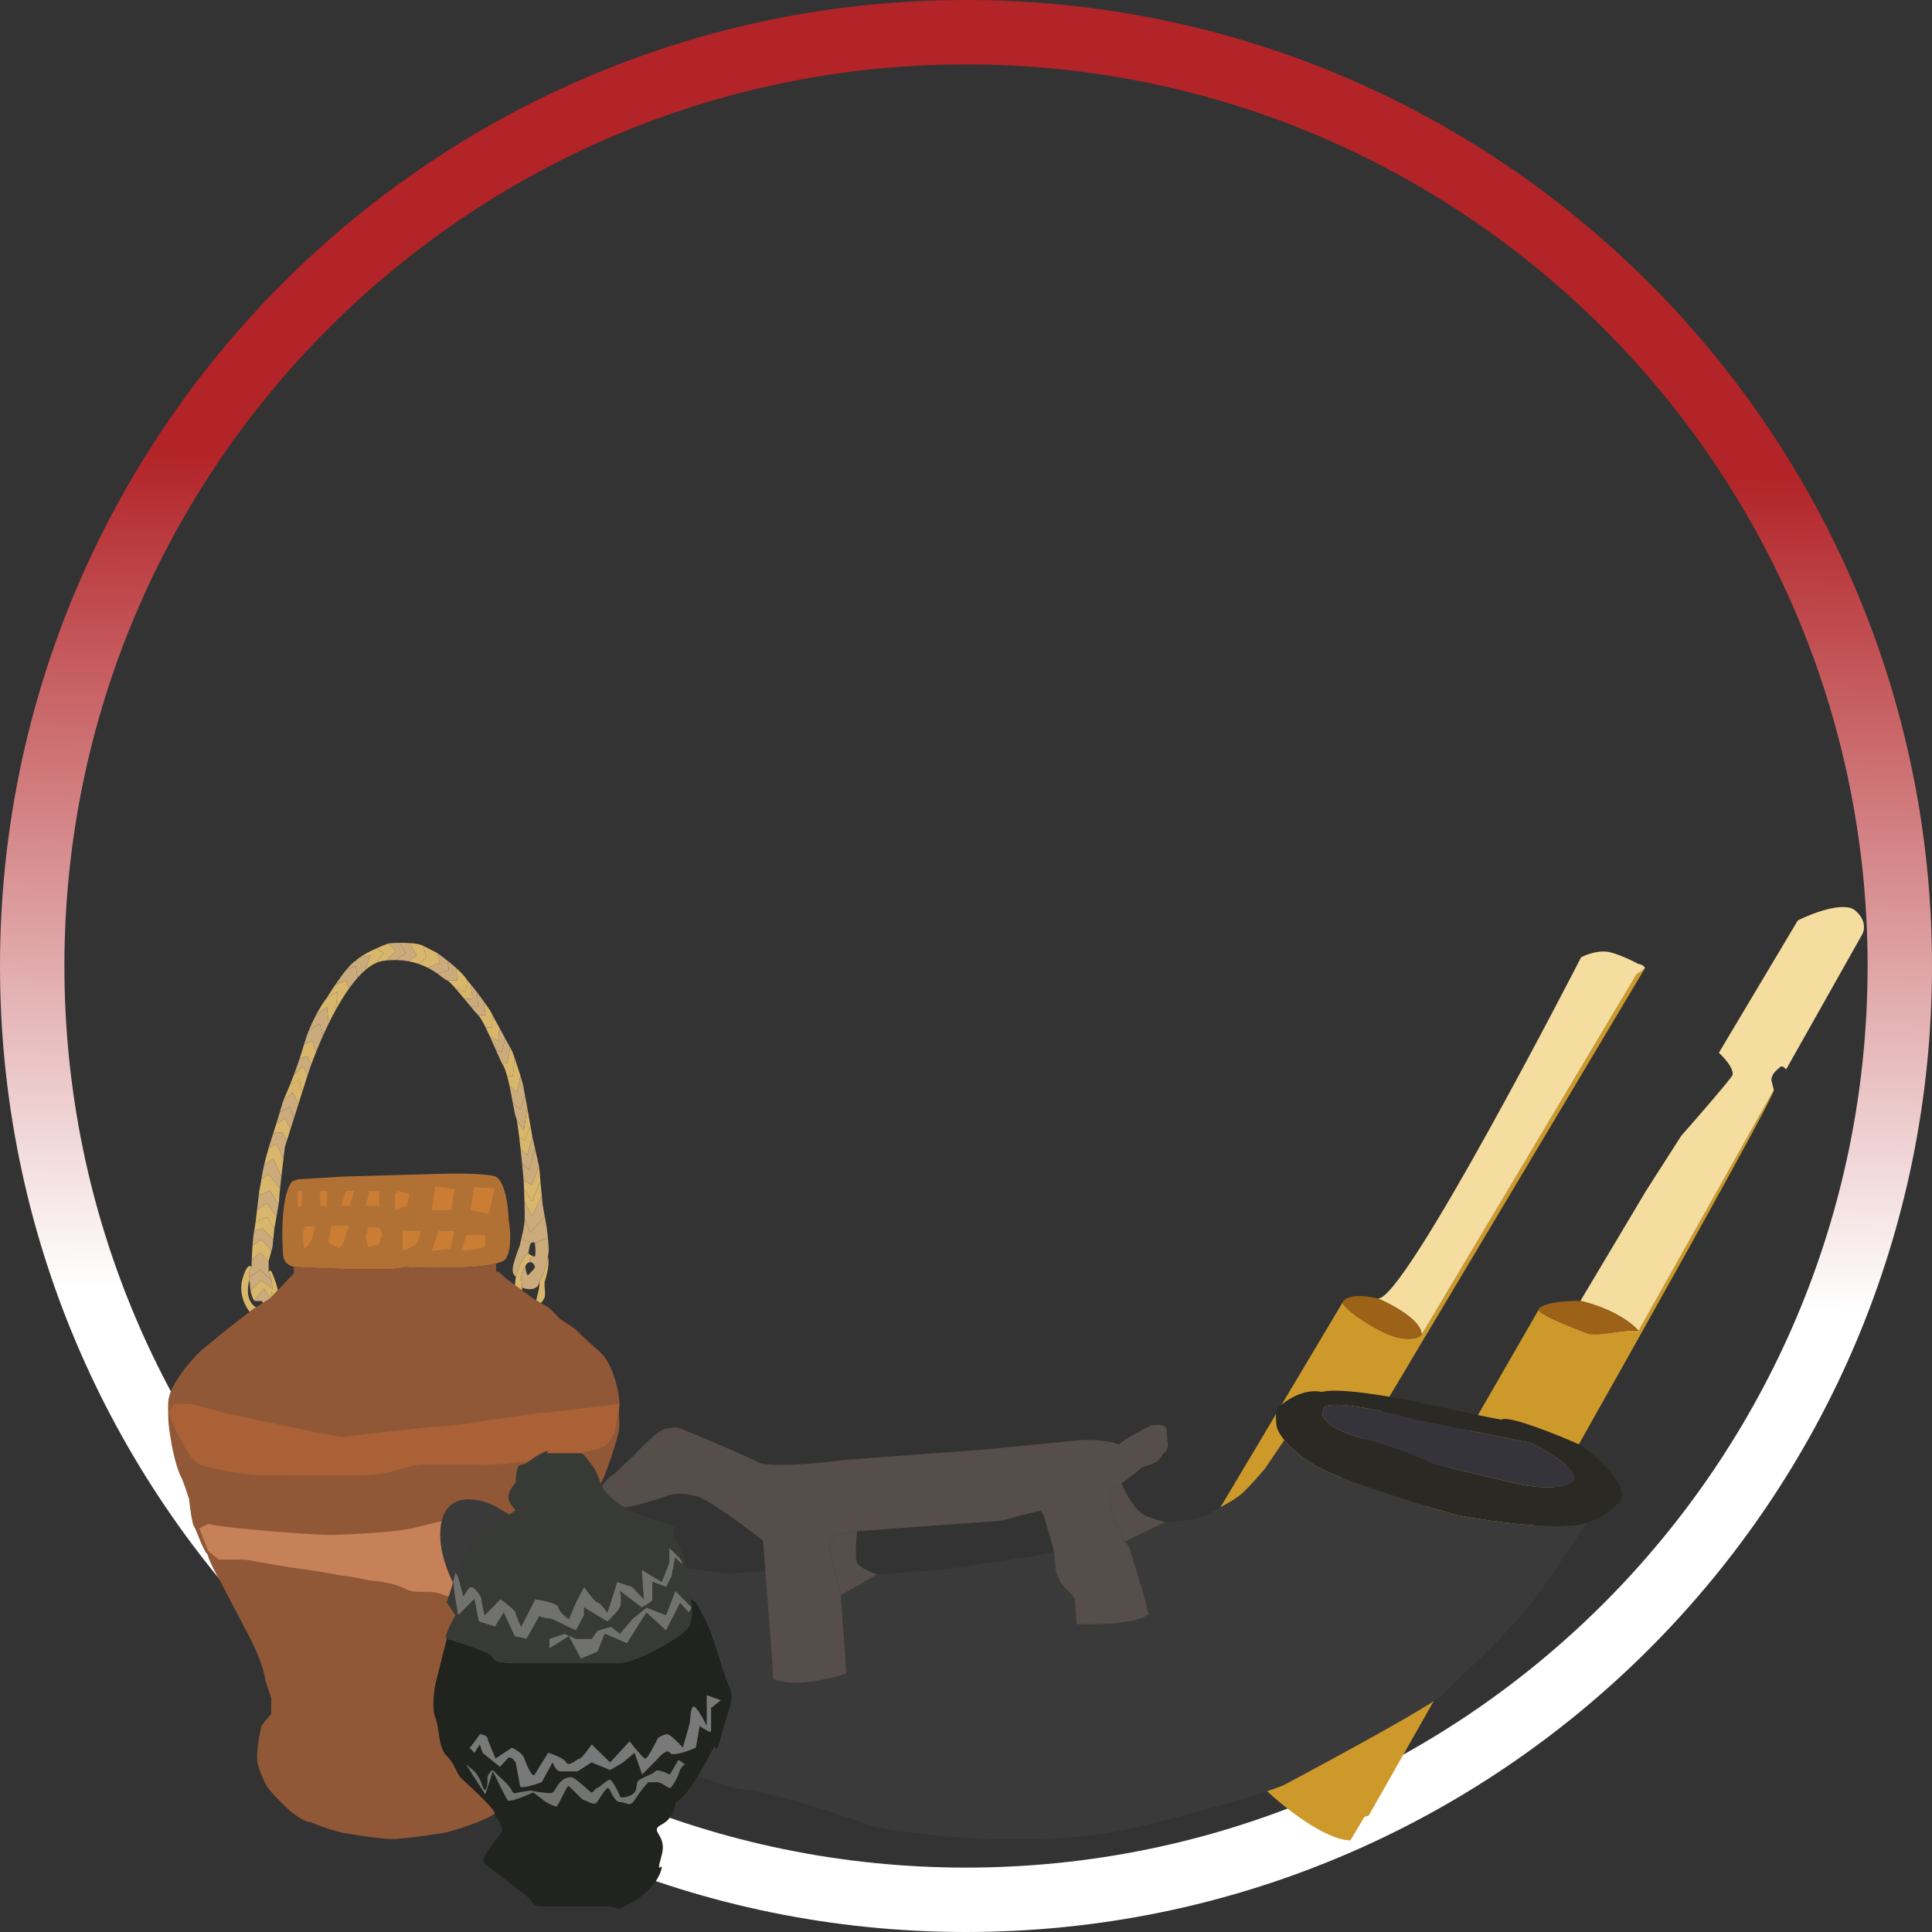<svg width="3000" height="3000" viewBox="0 0 3000 3000" fill="none" xmlns="http://www.w3.org/2000/svg">
<rect x="0" y="0" width="3000" height="3000" fill="#333333" stroke="none"/>
<defs>
<linearGradient id="paint0_linear_2302_18000" x1="1500" y1="0" x2="1430" y2="4783" gradientUnits="userSpaceOnUse">
<stop offset="0.151" stop-color="#B22428"/>
<stop offset="0.422" stop-color="white"/>
</linearGradient>
</defs>
<path fill-rule="evenodd" clip-rule="evenodd" d="M1500 2900C2273.2 2900 2900 2273.2 2900 1500C2900 726.801 2273.2 100 1500 100C726.801 100 100 726.801 100 1500C100 2273.2 726.801 2900 1500 2900ZM1500 3000C2328.43 3000 3000 2328.43 3000 1500C3000 671.573 2328.43 0 1500 0C671.573 0 0 671.573 0 1500C0 2328.43 671.573 3000 1500 3000Z" fill="url(#paint0_linear_2302_18000)"/>
<path d="M450.378 1839.69C445.059 1847.29 435.398 1879 439.298 1945.13C439.298 1959.54 448.128 1965.31 456.361 1967.1C459.696 1967.83 462.934 1967.9 465.447 1967.63C512.13 1970.25 610.417 1973.93 630.095 1967.63C668.412 1969.49 738.595 1970.17 770.368 1961.91C778.592 1959.77 784.243 1957.04 786.102 1953.57C795.143 1936.7 792.38 1907.55 789.869 1895.09C789.499 1875.97 784.994 1835.59 769.925 1827.04C753.615 1821.64 703.002 1821.98 679.734 1822.82L531.262 1827.04L462.344 1831.26C458.355 1832.29 450.378 1835.42 450.378 1839.69Z" fill="#B27134"/>
<path d="M630.095 1967.63C610.417 1973.93 512.13 1970.25 465.447 1967.63C462.934 1967.9 459.696 1967.83 456.361 1967.1V1977.19L430.877 2003.94L419.132 2016.27L408.385 2023.09L397.637 2029.91L392.54 2033.14L387.665 2036.89L355.976 2061.26L312.321 2096.97C295.553 2112.99 261.84 2151.68 261.131 2178.23C260.422 2204.77 262.756 2222.09 264.012 2227.43C266.154 2243.27 272.832 2279.11 282.405 2295.76C288.255 2311.05 292.229 2323.31 293.485 2327.53C294.888 2340.18 298.36 2366.33 301.019 2369.7C304.343 2373.92 315.645 2408.79 322.293 2413.57C324.243 2423.24 336.401 2445.71 342.237 2455.74L390.767 2548.53C396.898 2560.71 409.736 2589.92 412.041 2609.26C415.941 2621.86 419.723 2632.69 421.127 2636.54V2661.84C416.325 2666.81 406.545 2677.59 405.836 2680.96C404.95 2685.18 395.643 2723.42 400.739 2741.13C404.817 2755.3 411.893 2769.53 414.922 2774.87C428.809 2792.31 461.812 2827.68 482.731 2829.7C504.005 2838.47 522.915 2843.85 529.71 2845.45C555.194 2850.04 608.644 2858.38 618.572 2855.01C630.627 2855.01 673.233 2848.63 693.03 2845.45C712.235 2840.2 754.147 2826.95 768.152 2815.92C782.157 2804.9 793.193 2794.84 796.96 2791.18L823.552 2753.22L828.87 2746.76C825.62 2720.33 814.023 2663.42 793.636 2647.22C793.636 2615.95 809.443 2580.96 817.347 2567.37L840.172 2510.01L871.196 2455.18L893.356 2405.13L918.175 2335.4L939.449 2289.57C947.279 2268.95 962.717 2224.56 961.83 2211.97C960.944 2199.37 961.461 2182.16 961.83 2175.13C959.984 2156.86 951.105 2115.86 930.363 2098.09C909.621 2080.32 897.049 2067.82 893.356 2063.79L869.645 2048.04C865.287 2043.26 855.684 2033.08 852.138 2030.61C850.138 2029.21 845.08 2026.26 839.95 2023.35C837.409 2021.9 834.851 2020.47 832.638 2019.24C831.401 2018.55 830.271 2017.92 829.314 2017.4L813.137 2005.3L810.699 2003.53L799.619 1995.46L786.102 1985.62L774.357 1974.66H770.368V1961.91C738.595 1970.17 668.412 1969.49 630.095 1967.63Z" fill="#905836"/>
<path d="M387.665 2036.89L392.54 2033.14L397.637 2029.91C390.989 2026.77 379.687 2013.68 387.665 1986.47C387.501 1985.59 387.344 1984.52 387.226 1983.32C386.707 1978.07 386.934 1970.48 390.546 1967.1C388.404 1964.18 382.568 1963.97 376.363 1986.47C370.159 2008.96 381.312 2029.45 387.665 2036.89Z" fill="#D8B66C"/>
<path d="M421.57 1974.38C420.329 1972.13 418.098 1973.44 417.138 1974.38C419.286 1979.2 420.702 1983.78 421.57 1988.04C422.519 1992.7 422.813 1996.98 422.694 2000.76C422.463 2008.06 420.691 2013.5 419.132 2016.27L430.877 2003.94C432.712 2002.01 423.121 1977.19 421.57 1974.38Z" fill="#D8B66C"/>
<path d="M814.688 1893.68L823.774 1914.21L845.823 1888.48L842.61 1870.62L841.377 1857.36L825.99 1888.48L814.369 1865.23C814.743 1877.53 814.959 1888.98 814.688 1893.68Z" fill="#CBAA7C"/>
<path d="M814.369 1865.23L825.99 1888.48L841.377 1857.36L839.223 1834.19L825.99 1865.23L813.72 1846.68C813.948 1852.56 814.179 1859 814.369 1865.23Z" fill="#D8B66C"/>
<path d="M813.137 1832.67C813.309 1836.51 813.513 1841.36 813.72 1846.68L825.99 1865.23L839.223 1834.19L837.07 1811.01L825.99 1839.65L813.137 1832.67Z" fill="#D8B66C"/>
<path d="M813.137 1832.67L825.99 1839.65L837.07 1811.01L830.865 1783.71L821.779 1816.59L810.699 1807.08C811.648 1816.61 812.49 1825.52 813.137 1832.67Z" fill="#CBAA7C"/>
<path d="M810.699 1807.08L821.779 1816.59L830.865 1783.71L826.654 1765.18L818.677 1793.25L808.271 1783.71C809.118 1791.5 809.942 1799.48 810.699 1807.08Z" fill="#CBAA7C"/>
<path d="M808.271 1783.71L818.677 1793.25L826.654 1765.18C825.867 1760.61 824.87 1754.86 823.774 1748.58L814.688 1770.76L806.153 1765.18C806.857 1771 807.572 1777.29 808.271 1783.71Z" fill="#D8B66C"/>
<path d="M806.153 1765.18L814.688 1770.76L823.774 1748.58C822.176 1739.42 820.365 1729.13 818.677 1719.71L813.358 1755.86L802.505 1739.8C803.581 1745.27 804.85 1754.43 806.153 1765.18Z" fill="#D8B66C"/>
<path d="M801.17 1734.82C801.565 1735.58 802.015 1737.31 802.505 1739.8L813.358 1755.86L818.677 1719.71C817.385 1712.49 816.165 1705.78 815.167 1700.47L808.271 1722.96L796.256 1712.56C798.28 1723.6 799.901 1732.35 801.17 1734.82Z" fill="#CBAA7C"/>
<path d="M796.256 1712.56L808.271 1722.96L815.167 1700.47C814.419 1696.48 813.795 1693.28 813.358 1691.24C813.284 1688.1 811.15 1680.14 808.271 1670.76L802.505 1696.53L791.013 1685.56C792.939 1694.45 794.634 1703.7 796.116 1711.79L796.256 1712.56Z" fill="#CBAA7C"/>
<path d="M791.013 1685.56L802.505 1696.53L808.271 1670.76C805.565 1661.95 802.201 1651.88 799.268 1643.39L796.256 1670.76H787.422C788.7 1675.37 789.895 1680.41 791.013 1685.56Z" fill="#D8B66C"/>
<path d="M779.232 1651.03C782.275 1654.74 784.996 1661.99 787.422 1670.76H796.256L799.268 1643.39C797.932 1639.52 796.685 1635.98 795.63 1633.03L792.248 1626.8L787.422 1651.03H779.232Z" fill="#D8B66C"/>
<path d="M779.232 1651.03H787.422L792.248 1626.8L784.622 1612.74L779.232 1633.03L769.925 1630.19L770.629 1631.8C774.001 1639.49 777.004 1646.34 779.232 1651.03Z" fill="#CBAA7C"/>
<path d="M769.925 1630.19L779.232 1633.03L784.622 1612.74L775.318 1595.59L773.561 1616.4L760.396 1608.79C763.652 1615.91 766.92 1623.34 769.925 1630.19Z" fill="#CBAA7C"/>
<path d="M760.396 1608.79L773.561 1616.4L775.318 1595.59L764.972 1576.52L764.032 1595.59H754.15C756.177 1599.69 758.284 1604.18 760.396 1608.79Z" fill="#D8B66C"/>
<path d="M742.668 1576.52C745.556 1579.24 749.656 1586.49 754.15 1595.59H764.032L764.972 1576.52L760.396 1568.08C758.142 1564.75 754.803 1559.94 750.919 1554.54L754.15 1576.52H742.668Z" fill="#D8B66C"/>
<path d="M742.668 1576.52H754.15L750.919 1554.54C747.661 1550 744.019 1545.05 740.312 1540.2L742.668 1563.47H731.235C736.176 1569.43 740.326 1574.31 742.668 1576.52Z" fill="#CBAA7C"/>
<path d="M731.235 1563.47H742.668L740.312 1540.2C737.271 1536.22 734.187 1532.31 731.235 1528.75L733.451 1550.82H720.82C722.353 1552.68 723.877 1554.53 725.369 1556.35C727.4 1558.82 729.374 1561.22 731.235 1563.47Z" fill="#CBAA7C"/>
<path d="M678.847 1479.79C676.557 1478.67 669.097 1474.9 657.574 1468.83L661.653 1487.06L650.794 1496.99C655.737 1498.72 660.224 1500.69 664.278 1502.75L683.148 1495.21L678.847 1479.79Z" fill="#D8B66C"/>
<path d="M678.847 1511.56L697.109 1506.18L695.058 1491.88C688.856 1486.96 683.018 1482.68 678.847 1479.79L683.148 1495.21L664.278 1502.75C669.968 1505.65 674.803 1508.73 678.847 1511.56Z" fill="#CBAA7C"/>
<path d="M693.916 1522.25H710.405L707.967 1502.75C703.775 1498.98 699.33 1495.28 695.058 1491.88L697.109 1506.18L678.847 1511.56C682.025 1513.79 684.714 1515.87 686.944 1517.59C690.233 1520.14 692.525 1521.91 693.916 1522.25Z" fill="#CBAA7C"/>
<path d="M693.916 1522.25C696.24 1522.82 701.581 1528.28 707.967 1535.58L723.036 1540.2L725.605 1522.25C722.164 1516.46 715.47 1509.5 707.967 1502.75L710.405 1522.25H693.916Z" fill="#D8B66C"/>
<path d="M720.82 1550.82H733.451L731.235 1528.75C729.284 1526.4 727.39 1524.21 725.605 1522.25L723.036 1540.2L707.967 1535.58C712 1540.18 716.45 1545.52 720.82 1550.82Z" fill="#D8B66C"/>
<path d="M650.794 1496.99L661.653 1487.06L657.574 1468.83C652.791 1466.31 644.917 1464.99 636.39 1464.4L646.805 1483.68L633.953 1492.59C640.072 1493.68 645.678 1495.21 650.794 1496.99Z" fill="#D8B66C"/>
<path d="M633.953 1492.59L646.805 1483.68L636.39 1464.4C631.129 1464.04 625.62 1463.95 620.435 1464.03L629.964 1479.79L614.895 1490.79C621.736 1490.89 628.081 1491.54 633.953 1492.59Z" fill="#CBAA7C"/>
<path d="M614.895 1490.79L629.964 1479.79L620.435 1464.03C613.777 1464.12 607.654 1464.49 603.282 1464.89L614.895 1476.93L600.491 1491.36C605.519 1490.9 610.318 1490.72 614.895 1490.79Z" fill="#CBAA7C"/>
<path d="M595.747 1491.88C597.351 1491.68 598.932 1491.51 600.491 1491.36L614.895 1476.93L603.282 1464.89C598.464 1466.64 591.513 1469.4 584.182 1472.7L595.747 1479.79L584.182 1495.21C588.025 1493.51 591.885 1492.37 595.747 1491.88Z" fill="#D8B66C"/>
<path d="M584.182 1495.21L595.747 1479.79L584.182 1472.7C575.327 1476.7 565.919 1481.49 559.052 1486.28L575.007 1483.68L567.395 1506.18C572.925 1501.45 578.536 1497.71 584.182 1495.21Z" fill="#D8B66C"/>
<path d="M559.052 1486.28C556.35 1488.17 554.041 1490.05 552.314 1491.88C548.539 1493.69 543.232 1499.14 537.482 1506.18L552.314 1499.99L555.201 1518.27C559.209 1513.76 563.28 1509.69 567.395 1506.18L575.007 1483.68L559.052 1486.28Z" fill="#CBAA7C"/>
<path d="M552.314 1499.99L537.482 1506.18C532.034 1512.85 526.189 1520.95 520.874 1528.75L537.482 1522.25L541.56 1535.58C546.004 1529.31 550.56 1523.49 555.201 1518.27L552.314 1499.99Z" fill="#CBAA7C"/>
<path d="M520.874 1528.75C515.73 1536.3 511.083 1543.56 507.772 1548.96L524.039 1540.2L521.403 1568.08C527.762 1556.55 534.519 1545.51 541.56 1535.58L537.482 1522.25L520.874 1528.75Z" fill="#D8B66C"/>
<path d="M524.039 1540.2L507.772 1548.96C503.811 1554.03 497.265 1563.78 490.515 1576.52L507.772 1563.47L510.197 1589.68C513.765 1582.39 517.51 1575.15 521.403 1568.08L524.039 1540.2Z" fill="#D8B66C"/>
<path d="M507.772 1563.47L490.515 1576.52C486.784 1583.56 482.991 1591.51 479.538 1600.09L496.339 1589.68L501.263 1608.79C504.095 1602.45 507.079 1596.05 510.197 1589.68L507.772 1563.47Z" fill="#CBAA7C"/>
<path d="M479.538 1600.09C476.77 1606.96 474.219 1614.25 472.094 1621.79L484.594 1616.4L491.004 1633.03C494.14 1625.2 497.573 1617.05 501.263 1608.79L496.339 1589.68L479.538 1600.09Z" fill="#CBAA7C"/>
<path d="M484.594 1616.4L472.094 1621.79C470.105 1628.85 467.825 1636.13 465.4 1643.39L477.634 1640.01L483.089 1653.79C485.453 1647.25 488.102 1640.28 491.004 1633.03L484.594 1616.4Z" fill="#D8B66C"/>
<path d="M477.634 1640.01L465.4 1643.39C462.512 1652.02 459.418 1660.61 456.361 1668.71L470.855 1656.04L477.634 1669.59C479.229 1664.72 481.054 1659.42 483.089 1653.79L477.634 1640.01Z" fill="#CBAA7C"/>
<path d="M470.855 1656.04L456.361 1668.71C454.326 1674.1 452.308 1679.27 450.378 1684.09L465.4 1676.85L468.574 1698.22L477.634 1669.59L470.855 1656.04Z" fill="#D8B66C"/>
<path d="M450.378 1684.09C445.923 1695.23 441.936 1704.51 439.298 1710.36L454.678 1695.69L463.325 1714.81L468.574 1698.22L465.4 1676.85L450.378 1684.09Z" fill="#D8B66C"/>
<path d="M454.678 1695.69L439.298 1710.36C438.917 1712 437.513 1717.06 434.54 1726.9L450.378 1719.02L456.361 1736.81L463.325 1714.81L454.678 1695.69Z" fill="#CBAA7C"/>
<path d="M450.378 1719.02L434.54 1726.9C433.049 1731.83 431.164 1737.96 428.814 1745.45L442.4 1736.81L451.313 1752.76L456.361 1736.81L450.378 1719.02Z" fill="#CBAA7C"/>
<path d="M442.4 1736.81L428.814 1745.45C427.461 1749.77 425.955 1754.54 424.281 1759.79L437.394 1758.11L445.448 1771.3L451.313 1752.76L442.4 1736.81Z" fill="#D8B66C"/>
<path d="M424.281 1759.79C423.422 1762.49 422.519 1765.32 421.57 1768.28C419.919 1773.42 418.45 1778.18 417.138 1782.6L428.814 1775.82L440.235 1798.88C441.027 1792.23 441.775 1786.05 442.4 1780.93L445.448 1771.3L437.394 1758.11L424.281 1759.79Z" fill="#CBAA7C"/>
<path d="M428.814 1775.82L417.138 1782.6C413.942 1793.36 411.682 1802.08 410.025 1809.28L424.281 1798.88L436.94 1827.04C437.99 1817.84 439.154 1807.93 440.235 1798.88L428.814 1775.82Z" fill="#D8B66C"/>
<path d="M424.281 1798.88L410.025 1809.28C407.818 1818.87 406.682 1825.78 405.833 1831.26L417.138 1822.82L434.861 1845.83C435.436 1840.39 436.156 1833.91 436.94 1827.04L424.281 1798.88Z" fill="#CBAA7C"/>
<path d="M417.138 1822.82L405.833 1831.26C405.734 1831.9 405.639 1832.52 405.546 1833.12C404.974 1836.85 404.504 1839.92 403.842 1842.79C403.164 1845.72 402.444 1850.61 401.695 1856.52L419.132 1848.64L432.511 1870.57C433.224 1865.86 433.645 1862.38 433.536 1861.34C433.423 1860.27 433.967 1854.3 434.861 1845.83L417.138 1822.82Z" fill="#D8B66C"/>
<path d="M419.132 1848.64L401.695 1856.52C400.99 1862.07 400.26 1868.52 399.517 1875.09C399.358 1876.49 399.2 1877.89 399.04 1879.29L414.126 1868.33L429.308 1889.69C430.518 1882.87 431.702 1875.92 432.511 1870.57L419.132 1848.64Z" fill="#CBAA7C"/>
<path d="M414.126 1868.33L399.04 1879.29C398.315 1885.67 397.58 1892 396.847 1897.57L414.126 1889.69L426.002 1907.74C426.912 1902.93 428.122 1896.37 429.308 1889.69L414.126 1868.33Z" fill="#D8B66C"/>
<path d="M396.847 1897.57C396.145 1902.89 395.445 1907.52 394.756 1910.83L408.385 1907.74L424.281 1924.87L426.002 1907.74L414.126 1889.69L396.847 1897.57Z" fill="#D8B66C"/>
<path d="M408.385 1907.74L394.756 1910.83C393.696 1915.92 392.84 1924.42 392.179 1933.56L405.833 1924.87L421.57 1942.1L423.121 1936.42L424.281 1924.87L408.385 1907.74Z" fill="#CBAA7C"/>
<path fill-rule="evenodd" clip-rule="evenodd" d="M820.262 1946.9L820.671 1946.54C820.527 1946.65 820.391 1946.77 820.262 1946.9Z" fill="#C4C4C4"/>
<path d="M396.086 2020.21C398.745 2019.98 404.137 2020.11 406.501 2020.21L408.385 2023.09L419.132 2016.27L410.025 2000.76L394.756 2019.57C395.203 2020.01 395.649 2020.24 396.086 2020.21Z" fill="#CBAA7C"/>
<path d="M388.97 2003.94C389.059 2004.58 389.143 2005.13 389.216 2005.59C390.204 2009.74 392.482 2017.32 394.756 2019.57L410.025 2000.76L419.132 2016.27C420.691 2013.5 422.463 2008.06 422.694 2000.76L405.833 1988.04L388.97 2003.94Z" fill="#D8B66C"/>
<path d="M387.226 1983.32C387.344 1984.52 387.501 1985.59 387.665 1986.47C387.665 1993.03 388.427 2000.06 388.97 2003.94L405.833 1988.04L422.694 2000.76C422.813 1996.98 422.519 1992.7 421.57 1988.04L403.842 1971.52L387.226 1983.32Z" fill="#CBAA7C"/>
<path d="M417.138 1974.38V1958.35L403.842 1945.13L390.93 1956.05C390.754 1960.29 390.626 1964.09 390.546 1967.1C386.934 1970.48 386.707 1978.07 387.226 1983.32L403.842 1971.52L421.57 1988.04C420.702 1983.78 419.286 1979.2 417.138 1974.38Z" fill="#CBAA7C"/>
<path d="M405.833 1924.87L392.179 1933.56C391.631 1941.14 391.216 1949.16 390.93 1956.05L403.842 1945.13L417.138 1958.35L421.57 1942.1L405.833 1924.87Z" fill="#D8B66C"/>
<path d="M800.949 1982.25L799.619 1995.46L810.699 2003.53V1999.5V1995.46C809.087 1988.44 807.849 1972.98 815.796 1967.35C815.796 1964.79 817.222 1962.91 818.795 1961.68L818.824 1961.65C819.444 1961.17 820.086 1960.78 820.671 1960.5C821.076 1960.3 821.454 1960.14 821.779 1960.04C822.196 1956.94 824.11 1950.76 828.432 1950.76C825.615 1950.16 822.303 1947.9 820.671 1946.54L820.262 1946.9C820.391 1946.77 820.527 1946.65 820.671 1946.54C820.695 1946.17 820.724 1945.78 820.758 1945.37C811.426 1952.34 803.664 1972.86 800.949 1982.25Z" fill="#D8B66C"/>
<path d="M845.712 2014.58C846.776 2011.43 846.155 2002.77 845.712 1998.84C845.585 1996.69 845.487 1993.3 845.661 1990.8C848.676 1981.7 853.926 1961.15 850.808 1951.76C846.741 1976.06 839.765 1985.83 838.224 1987.59C837.975 1992.54 837.476 1997.05 836.938 2000.52C836.908 2000.71 836.878 2000.9 836.848 2001.09L832.638 2019.24C834.851 2020.47 837.409 2021.9 839.95 2023.35C841.428 2021.74 844.648 2017.73 845.712 2014.58Z" fill="#D8B66C"/>
<path d="M814.688 1893.68C814.156 1902.9 812.398 1911.21 811.586 1914.21L809.259 1924.47L825.73 1929.68C825.815 1929.67 825.902 1929.66 825.99 1929.67C827.171 1929.2 829.668 1928.6 830.2 1929.95L850.808 1922.31C850.199 1916.08 849.509 1910.11 849.036 1906.33L845.823 1888.48L823.774 1914.21L814.688 1893.68Z" fill="#CBAA7C"/>
<path d="M797.625 1961.91C793.725 1975.33 798.216 1981.06 800.949 1982.25C803.664 1972.86 811.426 1952.34 820.758 1945.37C820.941 1943.16 821.273 1940.41 821.779 1937.83C822.602 1933.63 823.885 1929.88 825.73 1929.68L809.259 1924.47L806.932 1934.73C806.094 1936.7 804.468 1940.86 802.505 1946.54C801.007 1950.88 799.313 1956.1 797.625 1961.91Z" fill="#CBAA7C"/>
<path d="M818.677 1979.44C817.717 1977.19 815.796 1971.62 815.796 1967.35C807.849 1972.98 809.087 1988.44 810.699 1995.46V1999.5C819.298 2002.86 836.842 2005.18 838.224 1987.59C839.765 1985.83 846.741 1976.06 850.808 1951.76C851.299 1948.83 851.747 1945.69 852.138 1942.32C852.138 1937.44 851.53 1929.7 850.808 1922.31L830.2 1929.95C830.227 1930.02 830.256 1930.11 830.287 1930.21C830.988 1932.63 832.352 1944.02 830.865 1950.76C830.147 1950.97 829.314 1950.95 828.432 1950.76C824.11 1950.76 822.196 1956.94 821.779 1960.04C827.452 1958.54 830.2 1964.85 830.865 1968.19C829.757 1969.69 826.787 1973.36 823.774 1976.06C821.646 1979.89 819.489 1979.91 818.677 1979.44Z" fill="#CBAA7C"/>
<path d="M347.646 2193.64C406.96 2206.67 527.009 2232.44 532.682 2231.32C539.773 2229.91 658.993 2216.14 686.472 2214.73C713.95 2213.32 831.841 2193.64 842.7 2193.64C851.387 2193.64 925.948 2184.46 962.142 2179.86L954.829 2222.32C952.983 2227.38 947.339 2239.02 939.539 2245.1C929.789 2252.69 860.428 2264.5 842.7 2266.18C824.972 2267.87 811.676 2270.68 771.123 2273.78C730.57 2276.87 761.816 2273.78 700.876 2273.78C639.936 2273.78 643.481 2275.18 620.878 2281.37C598.275 2287.55 598.275 2288.68 573.234 2290.36C548.194 2292.05 422.99 2290.36 402.602 2290.36C382.215 2290.36 329.918 2281.37 309.53 2273.78C293.221 2267.7 270.824 2217.82 261.665 2193.64L270.086 2179.86H292.689C298.539 2179.86 331.764 2189.05 347.646 2193.64Z" fill="#A96135"/>
<path d="M323.27 2366.28C347.646 2373.03 487.032 2383.43 509.857 2383.43C532.682 2383.43 610.241 2379.78 640.379 2373.03C670.517 2366.28 688.245 2358.69 729.684 2357.28C771.123 2355.88 814.778 2351.66 842.7 2349.13C870.621 2346.6 904.748 2340.98 898.543 2349.13C893.579 2355.65 908.293 2351.85 916.271 2349.13C910.066 2362.34 896.194 2390.35 890.344 2396.65C883.031 2404.52 855.109 2425.33 842.7 2436.01C830.29 2446.7 793.726 2463.85 782.425 2467.78C771.123 2471.72 761.594 2474.53 737.883 2475.66C714.172 2476.78 705.529 2483.53 686.472 2475.66C667.414 2467.78 646.584 2475.94 631.072 2467.78C615.56 2459.63 593.621 2455.98 579.217 2454.57C564.814 2453.16 555.506 2449.51 532.682 2446.7C509.857 2443.88 523.153 2443.88 466.202 2436.01C409.25 2428.14 389.75 2421.67 375.124 2421.67H339.668L323.27 2408.46L309.53 2373.03L323.27 2366.28Z" fill="#C68158"/>
<path d="M461.991 1849.49V1872.54C461.991 1874.12 466.275 1873.2 468.418 1872.54V1849.49H461.991Z" fill="#CB7D34"/>
<path d="M497.226 1849.49V1872.54H507.641V1849.49H497.226Z" fill="#CB7D34"/>
<path d="M537.114 1849.49H550.188L542.875 1872.54H529.801L537.114 1849.49Z" fill="#CB7D34"/>
<path d="M573.234 1849.49H588.746V1872.54H567.251L573.234 1853.7L570.575 1846.39L573.234 1849.49Z" fill="#CB7D34"/>
<path d="M617.776 1849.49L635.947 1853.7L631.515 1872.54L613.344 1879.01V1853.7L617.776 1849.49Z" fill="#CB7D34"/>
<path d="M675.835 1842.18L705.751 1846.39L700.876 1879.01H670.517L675.835 1842.18Z" fill="#CB7D34"/>
<path d="M735.889 1842.18C748.52 1846.39 767.799 1843.3 767.799 1846.39C767.799 1848.87 761.742 1872.92 758.713 1884.63L730.792 1879.01L735.889 1846.39V1842.18Z" fill="#CB7D34"/>
<path d="M724.144 1917.81H753.617V1933.84C753.617 1938.34 728.945 1941.34 716.609 1942.27L724.144 1917.81Z" fill="#CB7D34"/>
<path d="M681.375 1911.34C685.453 1912.02 699.325 1911.63 705.751 1911.34L699.546 1938.9L670.517 1942.27L681.375 1911.34Z" fill="#CB7D34"/>
<path d="M625.089 1911.34H653.675C652.272 1915.84 649.243 1925.74 648.357 1929.34C647.47 1932.94 632.475 1939.46 625.089 1942.27L625.089 1911.34Z" fill="#CB7D34"/>
<path d="M572.126 1904.88L589.854 1906.85L593.621 1917.53L587.417 1932.43L572.126 1936.37C570.28 1931.21 566.897 1920.57 568.138 1919.22C569.378 1917.87 571.314 1909.1 572.126 1904.88Z" fill="#CB7D34"/>
<path d="M514.732 1903.47H541.767C539.92 1908.72 536.138 1919.84 535.784 1922.31C535.341 1925.4 529.358 1940.87 524.482 1937.49C519.607 1934.12 509.857 1929.9 510.078 1927.93C510.256 1926.36 513.255 1910.97 514.732 1903.47Z" fill="#CB7D34"/>
<path d="M473.514 1904.88C475.11 1903.75 484.964 1904.41 489.691 1904.88C488.583 1908.81 486.057 1917.81 484.816 1922.31C483.265 1927.93 474.401 1938.62 472.628 1937.49C470.855 1936.37 469.526 1916.12 470.634 1913.03C471.52 1910.56 472.923 1906.56 473.514 1904.88Z" fill="#CB7D34"/>
<path d="M2541.5 1512.46L2207.33 2072.77C2201.25 2078.85 2179.37 2085.79 2140.56 2064.93C2101.75 2044.06 2087.01 2028.23 2084.49 2022.92L1656.86 2739.94L1663.32 2743.79L1644.98 2774.54C1668.68 2790.96 1723.07 2826.6 1751.05 2837.81L1773.41 2800.31L1778.85 2803.56L2554.48 1503.07C2548.55 1508.67 2543.36 1511.67 2541.5 1512.46Z" fill="#CE992B"/>
<path d="M2467.74 2071.29C2467.74 2071.29 2390.44 2043.12 2389.16 2033.86L1992.02 2722.8L1989.79 2731.18L1993.19 2733.21L1965.55 2779.55C1992.76 2805.3 2057.09 2856.99 2096.79 2857.82L2118.65 2821.17L2125.24 2819.39C2336.91 2447.22 2759.08 1700.83 2754.42 1692.57L2544.34 2066.44C2513.41 2064.28 2498.67 2073.45 2467.74 2071.29Z" fill="#CE992B"/>
<path fill-rule="evenodd" clip-rule="evenodd" d="M2541.5 1512.46L2207.33 2072.77C2208.55 2050.89 2162.44 2025.91 2139.23 2016.16C2178.84 2025.16 2455.06 1486.61 2455.06 1486.61C2463.32 1482.02 2484.27 1474.1 2501.91 1479.14C2519.56 1484.18 2537.28 1493 2543.94 1496.78C2546.22 1496.81 2551.53 1498.11 2554.48 1503.07C2548.55 1508.67 2543.36 1511.67 2541.5 1512.46Z" fill="#F5DD9F"/>
<path fill-rule="evenodd" clip-rule="evenodd" d="M2669.04 1634.79L2791.65 1429.21C2814.21 1417.91 2863.66 1399.05 2880.96 1413.94C2898.26 1428.82 2895.22 1444.9 2891.53 1451.08L2773.52 1660.55C2771.24 1657.67 2765.93 1653.17 2762.92 1658.23C2751.19 1666.77 2749.99 1675.27 2750.86 1678.45L2754.42 1692.57L2544.34 2066.44C2520.74 2039.82 2474.31 2024.39 2454.04 2020.01L2556.3 1848.55L2610.53 1763.81C2634.82 1736.22 2684.75 1678.77 2690.18 1669.67C2692.96 1659.45 2677.24 1642.16 2669.04 1634.79Z" fill="#F5DD9F"/>
<path d="M2140.56 2064.93C2179.37 2085.79 2201.25 2078.85 2207.33 2072.77C2208.55 2050.89 2162.44 2025.91 2139.23 2016.16C2099.61 2007.15 2086.23 2016.91 2084.49 2022.92C2087.01 2028.23 2101.75 2044.06 2140.56 2064.93Z" fill="#9B6218"/>
<path d="M2454.04 2020.01C2438.63 2019.58 2404.47 2021.06 2391.12 2030.46L2389.53 2032.07L2389.16 2033.86C2390.44 2043.12 2467.74 2071.29 2467.74 2071.29C2498.67 2073.45 2513.41 2064.28 2544.34 2066.44C2520.74 2039.82 2474.31 2024.39 2454.04 2020.01Z" fill="#9B6218"/>
<path fill-rule="evenodd" clip-rule="evenodd" d="M2061.63 2285.31C2111.04 2307.81 2217.06 2339.88 2263.9 2353.1C2316.55 2362.83 2430.33 2378.66 2464.25 2364.17C2470.71 2363.23 2489.43 2356.04 2512.64 2334.71C2535.84 2313.39 2484.14 2265.55 2455.39 2244.3C2418.65 2227.95 2342.39 2197.09 2331.27 2204.44C2301.73 2199.27 2236.59 2185 2207.72 2178.51C2167.28 2169.69 2079.62 2153.93 2052.47 2161.38C2022.86 2155.13 1993.18 2176.77 1982.04 2188.38C1981.17 2196.27 1980.43 2213.83 1984.44 2220.88C1986.01 2224.57 1989.19 2229.9 1994.27 2236.16C2005.85 2250.47 2027.27 2269.67 2061.63 2285.31ZM2117.51 2233.86C2055.38 2216.66 2049.67 2197.34 2054.58 2189.83C2053.06 2169.24 2151.26 2191.3 2200.56 2204.91L2377.21 2240.54C2404.16 2253.87 2455.07 2284.29 2443.06 2299.34C2431.05 2314.39 2383.99 2309.61 2361.96 2305.34L2225.65 2273.19C2215.49 2267.25 2179.64 2251.06 2117.51 2233.86Z" fill="#2B2924"/>
<path d="M2054.58 2189.83C2049.67 2197.34 2055.38 2216.66 2117.51 2233.86C2179.64 2251.06 2215.49 2267.25 2225.65 2273.19L2361.96 2305.34C2383.99 2309.61 2431.05 2314.39 2443.06 2299.34C2455.07 2284.29 2404.16 2253.87 2377.21 2240.54L2200.56 2204.91C2151.26 2191.3 2053.06 2169.24 2054.58 2189.83Z" fill="#35343A"/>
<path fill-rule="evenodd" clip-rule="evenodd" d="M683.596 2384.1C683.143 2313.86 739.768 2324.34 768.137 2338.36C808.55 2363.29 901.422 2414.64 949.605 2420.61C997.788 2426.59 1090.48 2438.46 1130.8 2443.65L1188.34 2439.4C1192.06 2485.65 1199.75 2583.93 1200.72 2607.01C1230.18 2620.91 1288.81 2607.2 1314.45 2598.61L1310.22 2541.38L1305.46 2477.05L1362.31 2444.93L1464.71 2437.36L1603.93 2416.51L1637.16 2409.97L1639.26 2438.42C1641.11 2444.98 1646.86 2459.85 1655.03 2466.87C1663.2 2473.89 1667.73 2480.46 1668.97 2482.86L1671.85 2521.8C1701.1 2523.16 1764.43 2521.98 1783.69 2506.39C1776.37 2476.42 1765.91 2442.56 1761.59 2429.38C1758.38 2416.68 1750.71 2391.84 1745.78 2394.11L1810 2363.15C1825.5 2363.37 1860.94 2360.82 1878.64 2348.89L1878.88 2348.76C1904.2 2335.72 1920.37 2327.38 1932.65 2315.28C1942.5 2305.56 1957.54 2288.35 1963.82 2280.97L1994.27 2236.16C2005.85 2250.47 2027.27 2269.67 2061.63 2285.31C2111.04 2307.81 2217.06 2339.88 2263.9 2353.1C2316.55 2362.83 2430.33 2378.66 2464.25 2364.17C2454.4 2378.85 2426.57 2420.2 2394.03 2468.09C2364.36 2511.76 2305.33 2568.29 2269.2 2602.89L2269.2 2602.89C2255.81 2615.72 2245.56 2625.53 2241.13 2630.56C2228.01 2645.42 2070.72 2730.88 1993.72 2771.75C1978.59 2778.65 1911.99 2801.35 1766.66 2836.88C1621.32 2872.4 1432.43 2851.25 1356.15 2836.23C1311.97 2819.86 1210 2785.48 1155.57 2778.88C1101.15 2772.28 971.431 2707.71 913.377 2676.25L785.23 2569.63C751.541 2537.05 684.049 2454.34 683.596 2384.1Z" fill="#3B3A3B"/>
<path d="M1184.86 2392.33L1188.34 2439.4C1192.06 2485.65 1199.75 2583.93 1200.72 2607.01C1230.18 2620.91 1288.81 2607.2 1314.45 2598.61L1310.22 2541.38L1305.46 2477.05C1300.05 2455.2 1289 2409.56 1288.05 2401.73C1287.11 2393.9 1294.68 2386.6 1298.58 2383.93L1330.93 2377.79L1550.22 2361.58C1558.55 2360.97 1576.06 2355.82 1583.77 2353.32C1592.58 2351.19 1611.08 2346.74 1614.66 2345.93C1618.24 2345.12 1622.99 2360.06 1624.92 2367.64L1637.16 2409.97L1639.26 2438.42C1641.11 2444.98 1646.86 2459.85 1655.03 2466.87C1663.2 2473.89 1667.73 2480.46 1668.97 2482.86L1671.85 2521.8C1701.1 2523.16 1764.43 2521.98 1783.69 2506.39C1776.37 2476.42 1765.91 2442.56 1761.59 2429.38C1758.38 2416.68 1750.71 2391.84 1745.78 2394.11C1745.22 2386.53 1737.16 2372.05 1733.2 2365.76L1725.83 2352.35L1723.13 2315.78L1741.36 2303.54C1749.16 2298.08 1766.44 2285.41 1773.21 2278.37C1810.29 2268.48 1802.17 2257.17 1806.7 2256.83C1810.32 2256.56 1812.79 2248.89 1813.57 2245.09C1812.99 2241.27 1811.81 2231.12 1811.8 2221.05C1811.78 2210.97 1795.62 2211.69 1787.54 2213.31C1775.51 2219.08 1748.55 2233.14 1736.91 2243.26C1725.85 2236.73 1694.88 2235.59 1680.78 2235.84L1531.54 2250.61L1314.51 2266.65C1275.72 2271.79 1193.85 2279.72 1176.75 2270.36C1159.66 2261.01 1088.05 2230.96 1054.37 2217.1C1051.9 2216.49 1044.09 2215.96 1032.63 2218.71C1021.17 2221.47 995.858 2247.19 984.635 2259.71C979.364 2264.41 965.594 2276.98 952.681 2289.65C935.581 2299.9 928.245 2318.58 926.715 2326.64C928.944 2332.15 938.759 2342.9 960.185 2341.87C981.61 2340.83 1022.46 2327.73 1040.21 2321.31C1046.78 2319.8 1063.65 2318.01 1078.59 2322.9C1091.64 2321.94 1154.87 2368.79 1184.86 2392.33Z" fill="#554E4B"/>
<path d="M1330.93 2427.16C1327.51 2420.33 1329.5 2391.4 1330.93 2377.79L1298.58 2383.93C1294.68 2386.6 1287.11 2393.9 1288.05 2401.73C1289 2409.56 1300.05 2455.2 1305.46 2477.05L1362.31 2444.93C1353.28 2441.85 1334.35 2433.99 1330.93 2427.16Z" fill="#554E4B"/>
<path d="M1778.77 2353.54C1762.98 2347.08 1747.25 2317.52 1741.36 2303.54L1723.13 2315.78L1725.83 2352.35L1733.2 2365.76C1737.16 2372.05 1745.22 2386.53 1745.78 2394.11L1810 2363.15C1806.17 2362.64 1794.55 2360 1778.77 2353.54Z" fill="#554E4B"/>
<path d="M752.683 2564.66C725.71 2553.73 700.423 2545.77 693.68 2544.78L675.979 2615.36C673.731 2626.95 670.584 2653.53 675.979 2667.05C682.722 2683.94 680.193 2713.77 693.68 2726.69C707.166 2739.61 708.852 2754.52 716.439 2761.48C724.025 2768.44 767.856 2808.2 768.699 2816.15C769.542 2824.1 785.557 2837.02 777.128 2847.96C768.699 2858.89 744.254 2886.73 752.683 2893.68C759.427 2899.25 801.572 2931.79 821.802 2947.36C824.05 2951.67 830.4 2960.28 837.817 2960.28H857.204H899.35H942.338C968.468 2960.28 946.552 2972.21 981.955 2953.33C1017.36 2934.44 1027.47 2905.61 1027.47 2899.65C1027.47 2893.68 1018.2 2913.56 1027.47 2880.76C1036.74 2847.96 1006.4 2843.98 1027.47 2833.05C1044.33 2824.3 1048.54 2806.87 1048.54 2799.25C1052.2 2796.6 1060.51 2790.11 1064.56 2785.34C1069.62 2779.37 1078.05 2767.44 1087.32 2751.54C1096.59 2735.63 1101.65 2725.69 1107.55 2714.76C1113.45 2703.83 1109.23 2735.63 1121.03 2691.9C1132.84 2648.16 1137.89 2643.19 1135.36 2629.27C1132.84 2615.36 1134.52 2630.27 1121.03 2587.52C1107.55 2544.78 1101.65 2527.88 1096.59 2517.94C1092.54 2509.99 1084.23 2494.75 1080.57 2488.12L1072.67 2483.15C1073.3 2487.21 1073.87 2491.61 1074.2 2496.07C1074.99 2506.92 1074.35 2518.17 1069.62 2525.89C1058.66 2543.79 984.483 2582.55 962.567 2582.55H932.223H817.587C770.785 2582.55 768.943 2579.58 765.774 2574.48C764.092 2571.77 762.037 2568.45 752.683 2564.66Z" fill="#21231F"/>
<path d="M894.292 2488.12L883.334 2513.97C878.277 2510.65 867.993 2502.44 867.319 2496.07C866.645 2489.71 842.875 2484.81 831.074 2483.15L809.158 2525.89C806.348 2519.93 800.729 2507.21 800.729 2504.03C800.729 2500.84 784.995 2488.78 777.128 2483.15L752.683 2508C750.998 2501.37 747.626 2487.13 747.626 2483.15C747.626 2478.18 736.668 2464.26 731.611 2464.26C727.565 2464.26 722.058 2474.2 719.81 2479.17L711.381 2448.36L707.166 2441.4C706.698 2444.99 705.404 2450.36 703.749 2456.31L707.166 2483.15L711.381 2508L736.668 2483.15L743.412 2517.94L768.699 2525.89L782.185 2504.03L799.044 2540.8L817.587 2544.78C823.935 2533.82 834.965 2514.53 837.572 2509.16C837.41 2508.79 837.475 2508.41 837.817 2508C838.338 2507.39 838.197 2507.88 837.572 2509.16C838.691 2511.7 850.582 2513.39 857.204 2513.97L894.292 2531.86L906.936 2508V2496.07L943.181 2517.94C948.238 2513.3 959.196 2502.44 962.567 2496.07C965.939 2489.71 963.972 2476.19 962.567 2470.23L996.284 2496.07C1001.9 2493.42 1013.14 2487.13 1013.14 2483.15V2456.31L1034.21 2464.26L1042.64 2448.36L1048.54 2418.54C1052.2 2422.85 1059.5 2430.47 1059.5 2426.49C1059.5 2422.52 1046.02 2409.59 1039.27 2403.63V2426.49L1027.47 2456.31L996.284 2437.43L999.656 2483.15L981.955 2464.26L958.353 2456.31L943.181 2504.03C939.528 2498.72 931.38 2488.12 928.008 2488.12C924.637 2488.12 912.555 2472.22 906.936 2464.26L894.292 2488.12Z" fill="#71726D"/>
<path d="M883.334 2540.8L901.878 2575.6L928.008 2564.66L938.966 2536.83L973.526 2551.74L1003.87 2504.03L1034.21 2531.86L1056.13 2489.12L1069.62 2504.03L1074.2 2496.07L1048.54 2470.23L1034.21 2508L1003.87 2496.07L981.955 2513.97L962.567 2536.83L949.081 2525.89L928.008 2531.86L918.736 2544.78H894.292L876.591 2536.83L852.99 2544.78V2559.69L883.334 2540.8Z" fill="#71726D"/>
<path fill-rule="evenodd" clip-rule="evenodd" d="M837.572 2509.16C838.197 2507.88 838.338 2507.39 837.817 2508C837.475 2508.41 837.41 2508.79 837.572 2509.16Z" fill="#C4C4C4"/>
<path d="M800.729 2344.98C780.78 2358.23 740.04 2385.94 736.668 2390.71C736.294 2391.24 735.768 2391.97 735.118 2392.87C728.439 2402.16 708.703 2429.63 707.166 2441.4L711.381 2448.36L719.81 2479.17C722.058 2474.2 727.565 2464.26 731.611 2464.26C736.668 2464.26 747.626 2478.18 747.626 2483.15C747.626 2487.13 750.998 2501.37 752.683 2508L777.128 2483.15C784.995 2488.78 800.729 2500.84 800.729 2504.03C800.729 2507.21 806.348 2519.93 809.158 2525.89L831.074 2483.15C842.875 2484.81 866.645 2489.71 867.319 2496.07C867.993 2502.44 878.277 2510.65 883.334 2513.97L894.292 2488.12L906.936 2464.26C912.555 2472.22 924.637 2488.12 928.008 2488.12C931.38 2488.12 939.528 2498.72 943.181 2504.03L958.353 2456.31L981.955 2464.26L999.656 2483.15L996.284 2437.43L1027.47 2456.31L1039.27 2426.49V2403.63C1046.02 2409.59 1059.5 2422.52 1059.5 2426.49C1059.5 2430.47 1052.2 2422.85 1048.54 2418.54L1042.64 2448.36L1034.21 2464.26L1013.14 2456.31V2483.15C1013.14 2487.13 1001.9 2493.42 996.284 2496.07L962.567 2470.23C963.972 2476.19 965.939 2489.71 962.567 2496.07C959.196 2502.44 948.238 2513.3 943.181 2517.94L906.936 2496.07V2508L894.292 2531.86L857.204 2513.97C850.582 2513.39 838.691 2511.7 837.572 2509.16C834.965 2514.53 823.935 2533.82 817.587 2544.78L799.044 2540.8L782.185 2504.03L768.699 2525.89L743.412 2517.94L736.668 2483.15L711.381 2508L707.166 2483.15L703.749 2456.31C700.636 2467.51 696.248 2480.77 693.68 2488.12L707.166 2508C700.423 2519.93 688.285 2543.99 693.68 2544.78C700.423 2545.77 725.71 2553.73 752.683 2564.66C762.037 2568.45 764.092 2571.77 765.774 2574.48C768.943 2579.58 770.785 2582.55 817.587 2582.55H932.223H962.567C984.483 2582.55 1058.66 2543.79 1069.62 2525.89C1074.35 2518.17 1074.99 2506.92 1074.2 2496.07L1069.62 2504.03L1056.13 2489.12L1034.21 2531.86L1003.87 2504.03L973.526 2551.74L938.966 2536.83L928.008 2564.66L901.878 2575.6L883.334 2540.8L852.99 2559.69V2544.78L876.591 2536.83L894.292 2544.78H918.736L928.008 2531.86L949.081 2525.89L962.567 2536.83L981.955 2513.97L1003.87 2496.07L1034.21 2508L1048.54 2470.23L1074.2 2496.07C1073.87 2491.61 1073.3 2487.21 1072.67 2483.15C1072.1 2479.49 1071.49 2476.11 1070.96 2473.21C1070.2 2469.04 1069.62 2465.86 1069.62 2464.26C1069.62 2457.31 1065.4 2424.5 1059.5 2412.57C1057.19 2407.91 1056.95 2405.98 1056.75 2404.41C1056.44 2401.97 1056.24 2400.39 1048.54 2390.71C1044.09 2385.11 1045.49 2381.24 1046.67 2377.96C1048.85 2371.93 1050.29 2367.92 1013.14 2358.9C955.824 2341.4 935.313 2313.83 932.223 2302.24C930.537 2296.27 925.479 2282.36 918.736 2274.41C915.945 2271.11 913.986 2268.37 912.338 2266.06C909.009 2261.39 906.952 2258.51 901.878 2256.51H848.775C851.584 2253.86 854.001 2250.15 841.189 2256.51C834.285 2259.94 828.948 2263.74 824.435 2266.95C818.477 2271.19 813.954 2274.41 809.158 2274.41C802.415 2274.41 800.729 2292.96 800.729 2302.24C784.563 2321.04 786.837 2330.1 800.729 2344.98Z" fill="#383A35"/>
<path d="M729.082 2713.77C731.779 2712.17 740.883 2699.19 745.097 2692.89C748.75 2693.22 756.224 2694.88 756.898 2698.85C757.572 2702.83 765.608 2721.72 769.542 2730.66L794.829 2713.77C800.167 2716.08 811.519 2722.71 814.216 2730.66C817.588 2740.6 826.86 2761.48 830.231 2755.51C832.928 2750.74 845.404 2731 851.304 2721.72C859.171 2724.04 875.748 2730.27 879.12 2736.63C883.334 2744.58 896.821 2730.66 900.193 2730.66C902.89 2730.66 913.679 2716.08 918.736 2708.8L947.395 2736.63L977.74 2703.83C984.483 2712.77 998.813 2730.66 1002.18 2730.66C1005.56 2730.66 1016.51 2709.46 1021.57 2698.85C1024.38 2696.87 1031.18 2692.89 1035.9 2692.89C1040.62 2692.89 1054.16 2706.81 1060.35 2713.77C1063.72 2702.17 1070.63 2677.98 1071.3 2674C1072.15 2669.03 1072.15 2642.2 1080.57 2652.14C1087.32 2660.09 1094.62 2674 1097.43 2679.97V2632.26L1119.35 2640.21L1104.18 2652.14V2687.92C1104.18 2691.9 1092.38 2684.28 1086.48 2679.97L1080.57 2713.77C1068.49 2719.07 1043.49 2728.08 1040.12 2721.72C1036.74 2715.36 1026.35 2725.03 1021.57 2730.66L997.127 2755.51L985.326 2721.72L967.625 2736.63L947.395 2748.56L918.736 2736.63L896.821 2750.54H869.848C864.453 2750.54 859.733 2741.27 858.047 2736.63L841.189 2767.44C830.231 2771.42 808.147 2778.18 807.473 2773.41C806.798 2768.64 802.696 2746.9 800.729 2736.63C798.201 2732.65 792.132 2725.89 788.086 2730.66C784.04 2735.44 778.533 2741.27 776.285 2743.59L749.312 2721.72L745.097 2708.8L736.668 2721.72L729.082 2713.77Z" fill="#797979"/>
<path d="M724.025 2739.61C725.373 2742.79 744.255 2772.08 753.527 2786.33L765.327 2750.54C771.79 2763.8 785.388 2791.3 788.086 2795.28C790.783 2799.25 815.621 2788.98 827.702 2783.35C831.636 2786 840.346 2792.09 843.718 2795.28C847.932 2799.25 861.419 2805.22 863.947 2805.22C866.476 2805.22 879.963 2773.41 882.491 2773.41C885.02 2773.41 903.564 2795.28 906.936 2795.28C910.307 2795.28 922.108 2805.22 927.166 2798.26C932.223 2791.3 940.652 2776.39 944.024 2776.39C947.395 2776.39 953.296 2798.26 962.568 2798.26C971.84 2798.26 977.74 2807.2 985.326 2795.28C992.912 2783.35 1005.56 2767.44 1007.24 2767.44H1021.57C1026.63 2767.44 1036.74 2776.39 1040.12 2776.39C1043.49 2776.39 1053.6 2757.5 1055.29 2750.54C1056.64 2744.98 1061.47 2740.94 1063.72 2739.61L1053.6 2732.65L1040.12 2755.51C1033.65 2752.2 1020.05 2746.57 1017.36 2750.54C1013.99 2755.51 991.227 2761.48 989.541 2767.44C987.855 2773.41 989.541 2781.36 981.955 2786.33C974.368 2791.3 962.568 2792.29 962.568 2789.31C962.568 2786.33 950.767 2764.46 947.395 2763.47C944.024 2762.47 929.694 2776.39 927.166 2776.39C924.637 2776.39 921.265 2783.35 918.736 2783.35C916.208 2783.35 892.606 2758.5 885.863 2759.49C879.12 2760.48 875.748 2761.48 869.848 2767.44C863.947 2773.41 862.262 2780.37 858.047 2783.35C854.675 2785.73 833.603 2782.35 823.488 2780.37L804.101 2783.35C801.853 2784.67 796.852 2785.93 794.829 2780.37C792.806 2774.8 781.623 2764.13 776.285 2759.49L765.327 2748.56C762.221 2750.21 756.186 2755.51 756.898 2763.47C757.788 2773.41 753.527 2787.32 749.312 2773.41C745.94 2762.27 739.478 2753.53 736.668 2750.54L724.025 2739.61Z" fill="#737471"/>
</svg>
